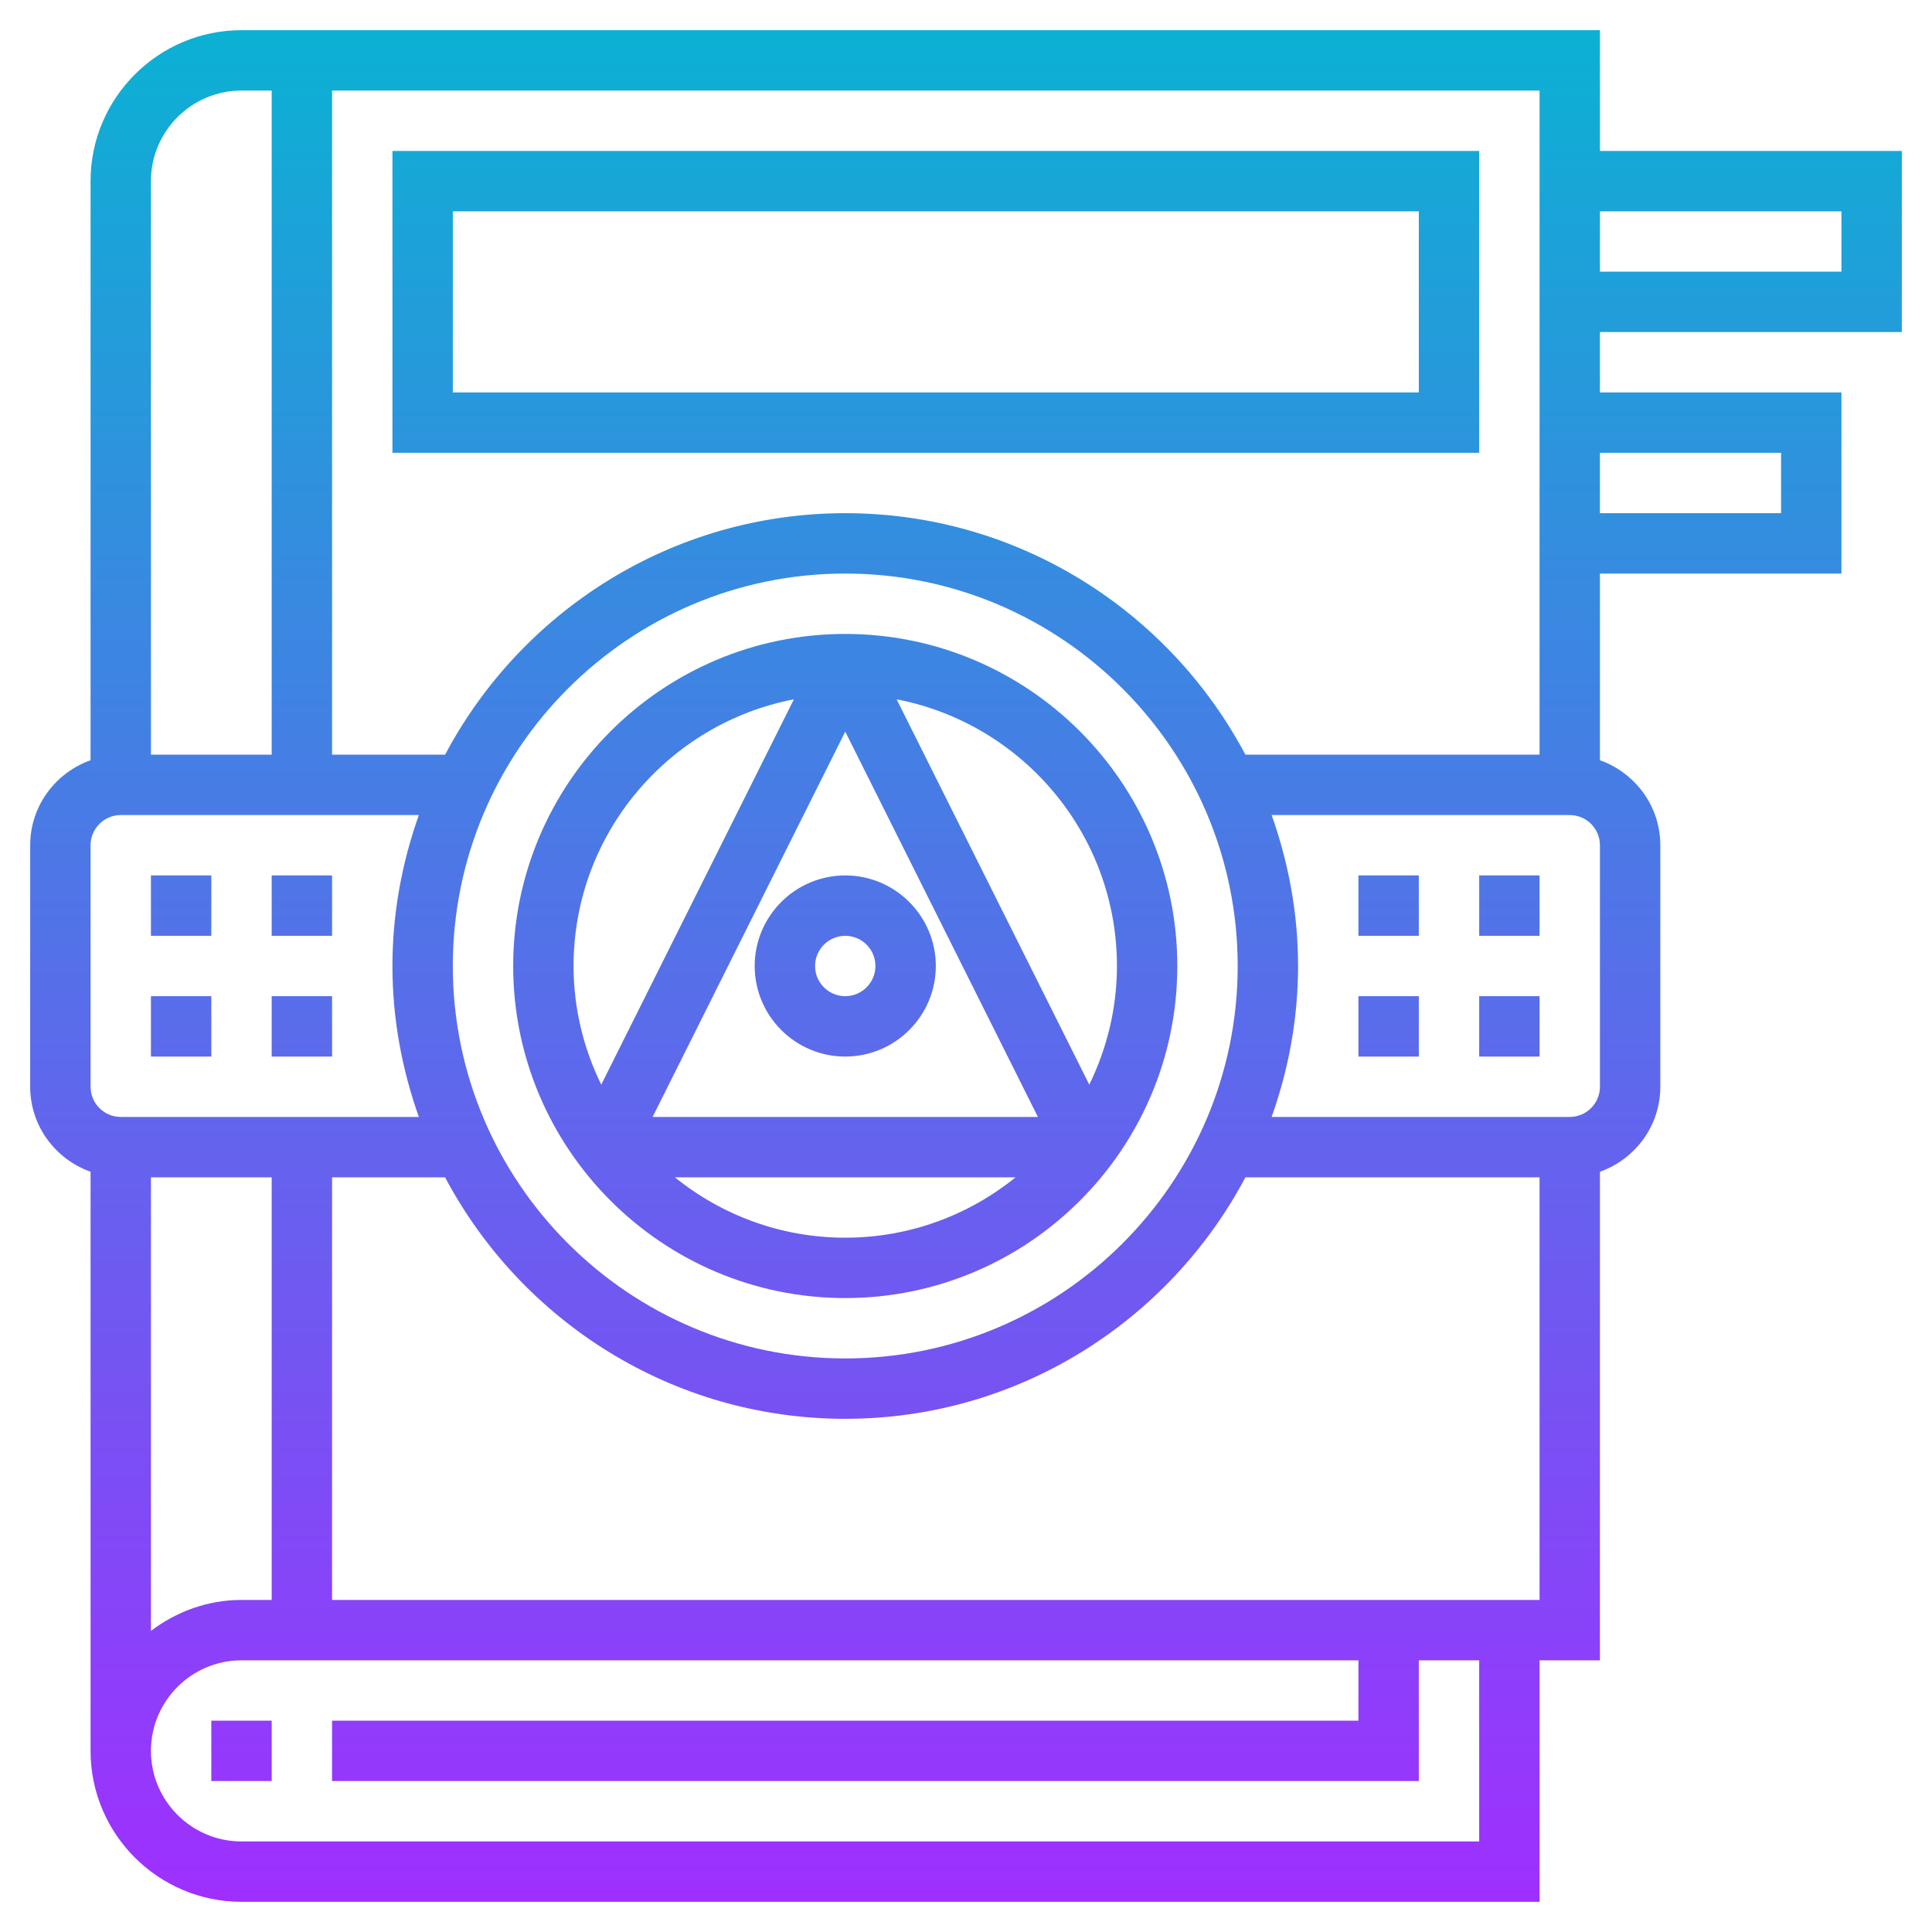 <svg id="Layer_5" enable-background="new 0 0 64 64" height="512" viewBox="0 0 64 64" width="512" xmlns="http://www.w3.org/2000/svg" xmlns:xlink="http://www.w3.org/1999/xlink"><linearGradient id="SVGID_1_" gradientUnits="userSpaceOnUse" x1="32" x2="32" y1="63" y2="1"><stop offset="0" stop-color="#9f2fff"/><stop offset="1" stop-color="#0bb1d3"/></linearGradient><path d="m28 29c-1.654 0-3 1.346-3 3s1.346 3 3 3 3-1.346 3-3-1.346-3-3-3zm0 4c-.551 0-1-.449-1-1s.449-1 1-1 1 .449 1 1-.449 1-1 1zm0 10c6.065 0 11-4.935 11-11s-4.935-11-11-11-11 4.935-11 11 4.935 11 11 11zm-6.382-6 6.382-12.764 6.382 12.764zm.738 2h11.288c-1.545 1.248-3.508 2-5.644 2s-4.099-.752-5.644-2zm14.644-7c0 1.411-.335 2.741-.916 3.931l-6.382-12.765c4.15.799 7.298 4.454 7.298 8.834zm-10.701-8.834-6.382 12.765c-.582-1.19-.917-2.52-.917-3.931 0-4.38 3.148-8.035 7.299-8.834zm-23.299 15.65v19.184c0 2.757 2.243 5 5 5h43v-8h2v-16.184c1.161-.414 2-1.514 2-2.816v-8c0-1.302-.839-2.402-2-2.816v-6.184h8v-6h-8v-2h10v-6h-10v-4h-45c-2.757 0-5 2.243-5 5v19.184c-1.161.414-2 1.514-2 2.816v8c0 1.302.839 2.402 2 2.816zm5 14.184c-1.13 0-2.162.391-3 1.026v-15.026h4v14zm41 8h-41c-1.654 0-3-1.346-3-3s1.346-3 3-3h37v2h-34v2h36v-4h2zm-38-8v-14h3.744c2.52 4.752 7.513 8 13.256 8s10.737-3.248 13.256-8h9.744v14zm17-34c7.168 0 13 5.832 13 13s-5.832 13-13 13-13-5.832-13-13 5.832-13 13-13zm25 17c0 .551-.449 1-1 1h-9.875c.556-1.567.875-3.245.875-5s-.319-3.433-.875-5h9.875c.551 0 1 .449 1 1zm6-21v2h-6v-2zm2-8v2h-8v-2zm-10 18h-9.744c-2.52-4.752-7.513-8-13.256-8s-10.737 3.248-13.256 8h-3.744v-22h40zm-43-22h1v22h-4v-19c0-1.654 1.346-3 3-3zm-5 25c0-.551.449-1 1-1h9.875c-.556 1.567-.875 3.245-.875 5s.319 3.433.875 5h-9.875c-.551 0-1-.449-1-1zm4 3h-2v-2h2zm4 0h-2v-2h2zm0 4h-2v-2h2zm-4 0h-2v-2h2zm38-6h2v2h-2zm4 0h2v2h-2zm0 4h2v2h-2zm-4 0h2v2h-2zm-38 24h2v2h-2zm42-42v-10h-36v10zm-34-8h32v6h-32z" fill="url(#SVGID_1_)"/></svg>